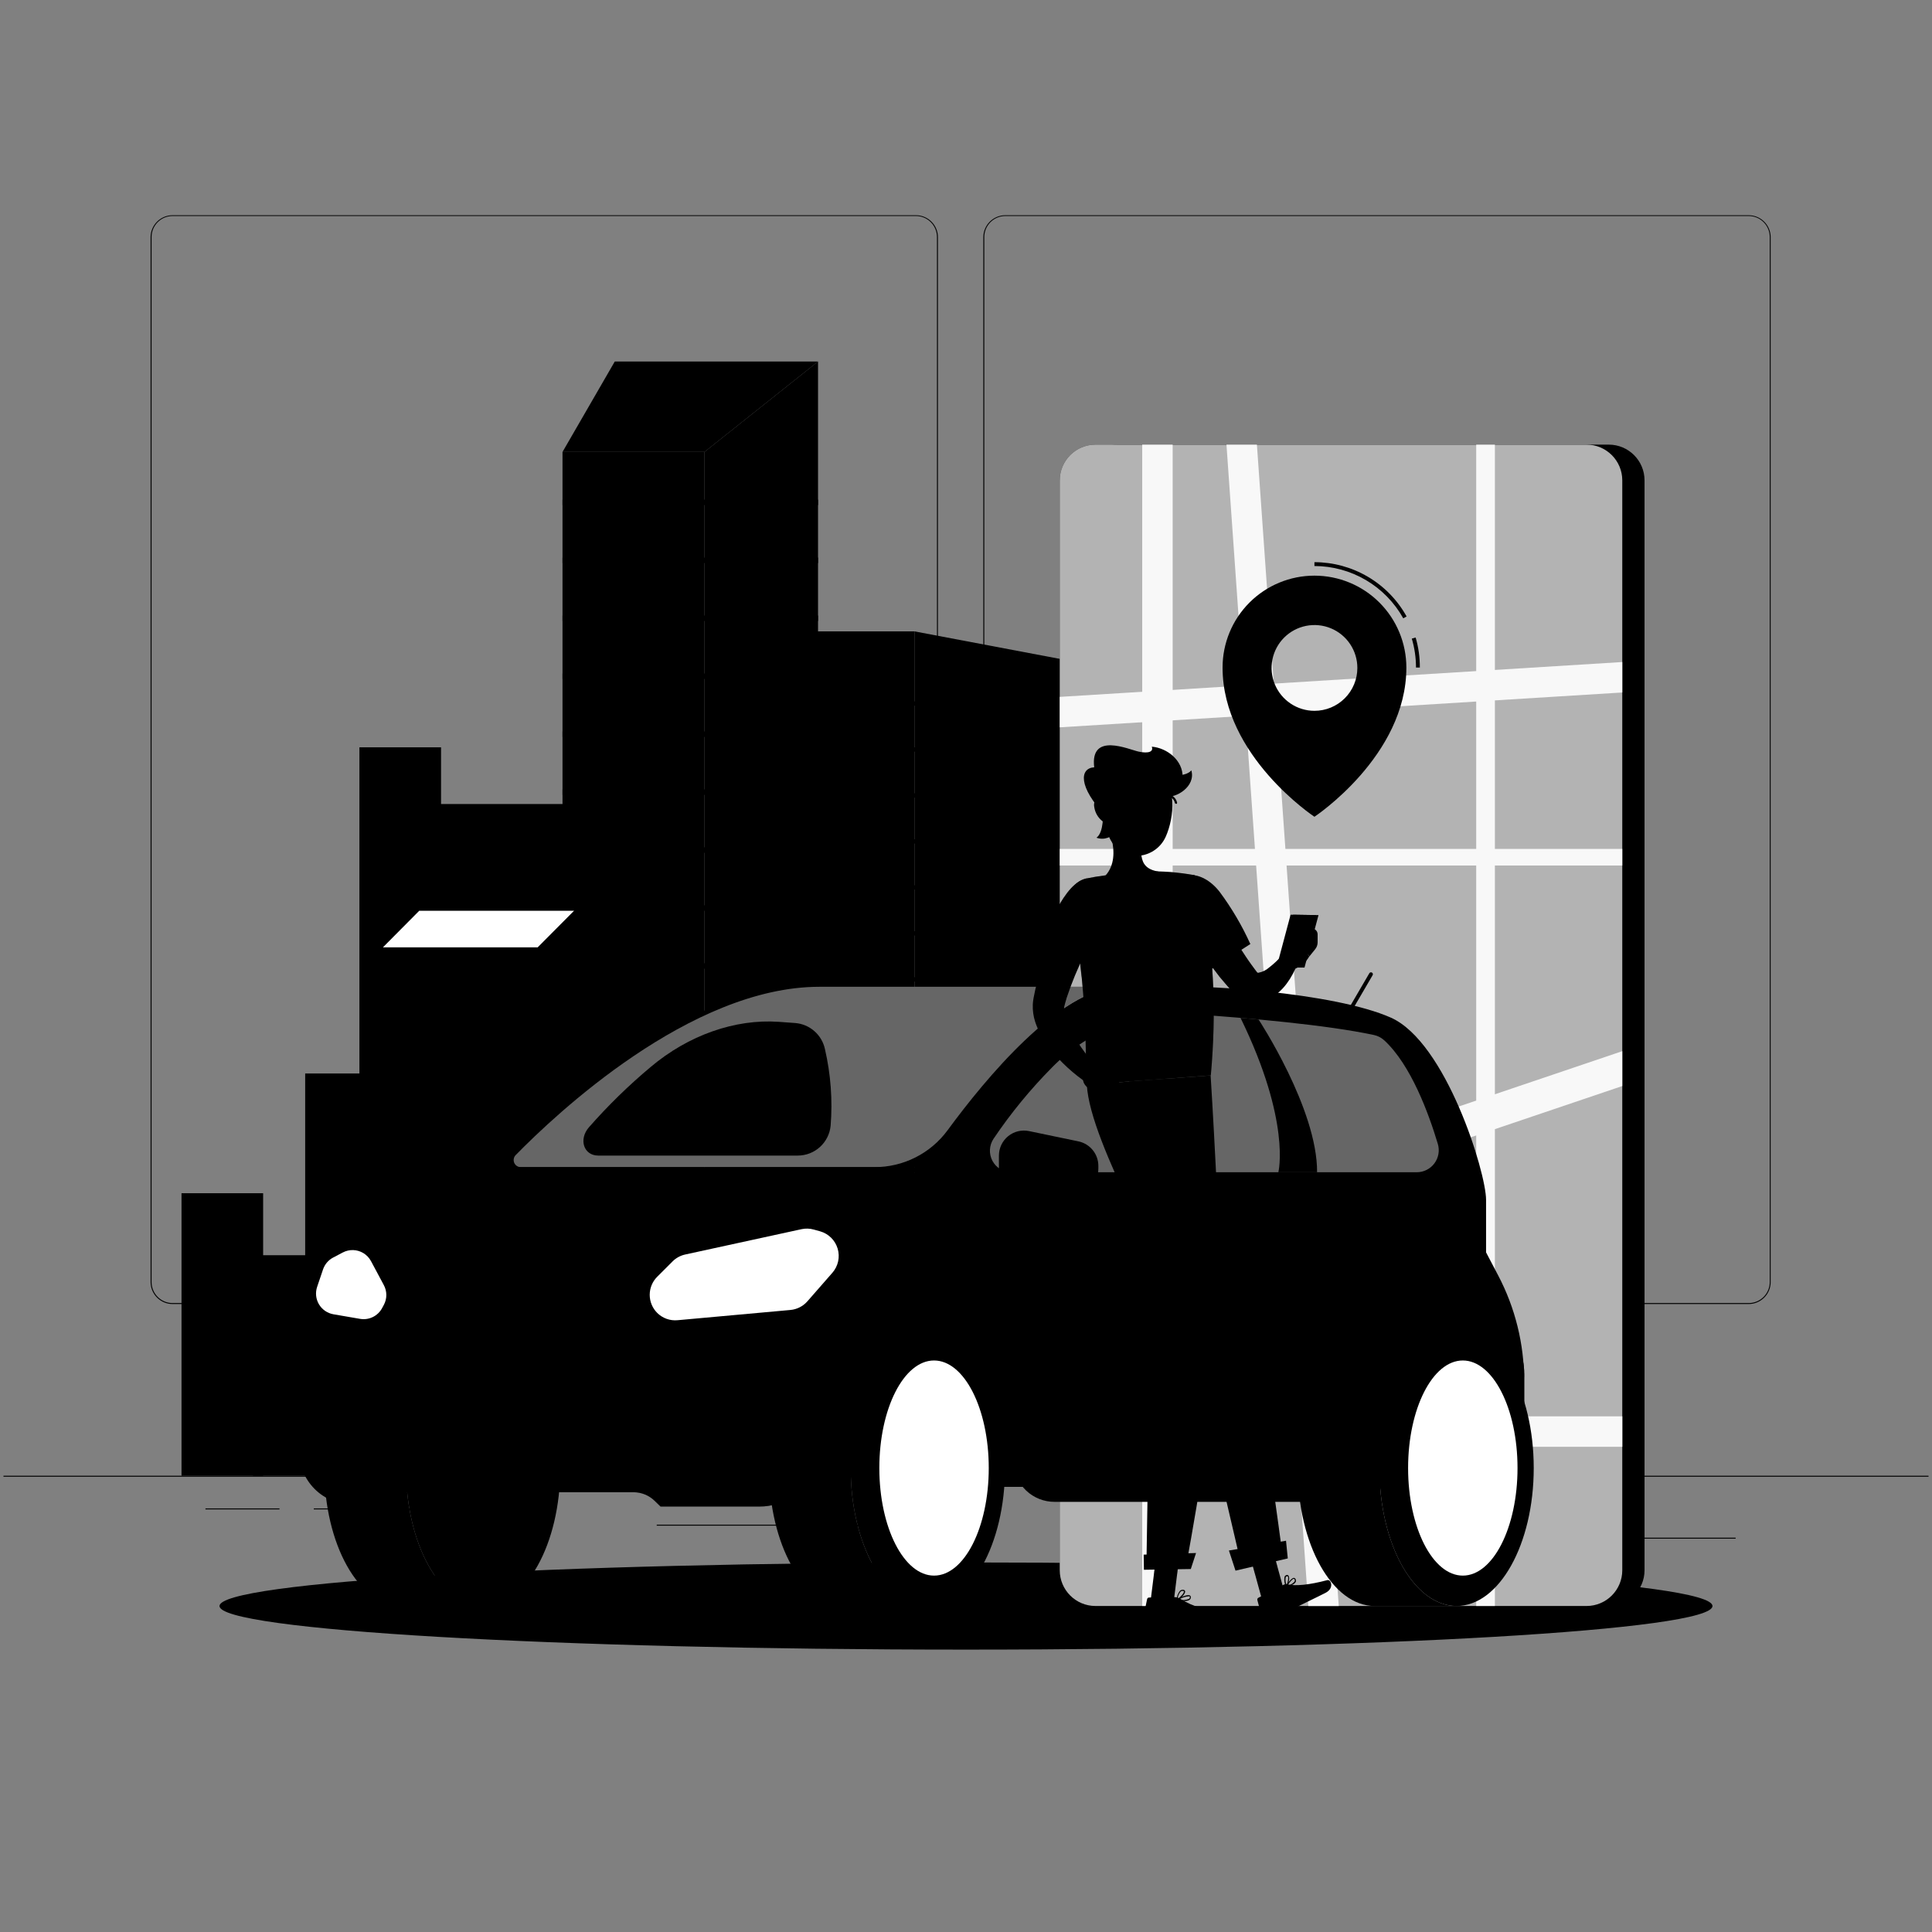 <svg width="277" height="277" viewBox="0 0 277 277" fill="none" xmlns="http://www.w3.org/2000/svg">
<rect x="0" y="0" width="277" height="277" fill="#808080" stroke="none"/>
<g clip-path="url(#clip0_667_2529)">
<path d="M276.5 211.584H0.5V211.722H276.5V211.584Z" fill="#EBEBEB" style="fill:#EBEBEB;fill:color(display-p3 0.922 0.922 0.922);fill-opacity:1;"/>
<path d="M131.324 186.965H24.738C23.903 186.964 23.103 186.631 22.513 186.04C21.923 185.449 21.592 184.649 21.592 183.814V33.984C21.599 33.154 21.934 32.36 22.523 31.775C23.112 31.19 23.908 30.861 24.738 30.86H131.324C132.16 30.86 132.962 31.192 133.553 31.783C134.144 32.374 134.476 33.176 134.476 34.012V183.814C134.476 184.649 134.144 185.451 133.553 186.042C132.962 186.633 132.16 186.965 131.324 186.965ZM24.738 30.97C23.94 30.972 23.175 31.29 22.611 31.855C22.047 32.42 21.73 33.186 21.73 33.984V183.814C21.73 184.612 22.047 185.378 22.611 185.943C23.175 186.508 23.94 186.826 24.738 186.827H131.324C132.123 186.826 132.889 186.508 133.453 185.943C134.018 185.378 134.336 184.612 134.338 183.814V33.984C134.336 33.185 134.018 32.419 133.453 31.855C132.889 31.29 132.123 30.972 131.324 30.97H24.738Z" fill="#EBEBEB" style="fill:#EBEBEB;fill:color(display-p3 0.922 0.922 0.922);fill-opacity:1;"/>
<path d="M250.727 186.965H144.136C143.3 186.964 142.499 186.631 141.909 186.041C141.318 185.45 140.985 184.649 140.984 183.814V33.984C140.993 33.154 141.328 32.36 141.918 31.775C142.508 31.19 143.305 30.861 144.136 30.86H250.727C251.556 30.863 252.351 31.192 252.939 31.777C253.527 32.362 253.861 33.155 253.868 33.984V183.814C253.868 184.648 253.537 185.448 252.949 186.038C252.36 186.629 251.561 186.963 250.727 186.965ZM144.136 30.97C143.337 30.972 142.571 31.29 142.006 31.855C141.441 32.419 141.123 33.185 141.122 33.984V183.814C141.123 184.612 141.441 185.378 142.006 185.943C142.571 186.508 143.337 186.826 144.136 186.827H250.727C251.526 186.826 252.292 186.508 252.857 185.943C253.421 185.378 253.739 184.612 253.741 183.814V33.984C253.739 33.185 253.421 32.419 252.857 31.855C252.292 31.29 251.526 30.972 250.727 30.97H144.136Z" fill="#EBEBEB" style="fill:#EBEBEB;fill:color(display-p3 0.922 0.922 0.922);fill-opacity:1;"/>
<path d="M248.845 220.466H234.493V220.604H248.845V220.466Z" fill="#EBEBEB" style="fill:#EBEBEB;fill:color(display-p3 0.922 0.922 0.922);fill-opacity:1;"/>
<path d="M197.028 221.968H172.172V222.106H197.028V221.968Z" fill="#EBEBEB" style="fill:#EBEBEB;fill:color(display-p3 0.922 0.922 0.922);fill-opacity:1;"/>
<path d="M233.941 215.344H200.385V215.482H233.941V215.344Z" fill="#EBEBEB" style="fill:#EBEBEB;fill:color(display-p3 0.922 0.922 0.922);fill-opacity:1;"/>
<path d="M40.073 216.271H29.458V216.409H40.073V216.271Z" fill="#EBEBEB" style="fill:#EBEBEB;fill:color(display-p3 0.922 0.922 0.922);fill-opacity:1;"/>
<path d="M75.511 216.271H44.991V216.409H75.511V216.271Z" fill="#EBEBEB" style="fill:#EBEBEB;fill:color(display-p3 0.922 0.922 0.922);fill-opacity:1;"/>
<path d="M135.265 218.601H94.158V218.739H135.265V218.601Z" fill="#EBEBEB" style="fill:#EBEBEB;fill:color(display-p3 0.922 0.922 0.922);fill-opacity:1;"/>
<path d="M37.727 171.079H26.024V211.585H37.727V171.079Z" fill="#FAFAFA" style="fill:#FAFAFA;fill:color(display-p3 0.979 0.979 0.979);fill-opacity:1;"/>
<path d="M47.972 179.966H36.27V211.585H47.972V179.966Z" fill="#FAFAFA" style="fill:#FAFAFA;fill:color(display-p3 0.979 0.979 0.979);fill-opacity:1;"/>
<path d="M55.457 153.912H43.755V211.585H55.457V153.912Z" fill="#FAFAFA" style="fill:#FAFAFA;fill:color(display-p3 0.979 0.979 0.979);fill-opacity:1;"/>
<path d="M63.235 107.146H51.532V211.585H63.235V107.146Z" fill="#FAFAFA" style="fill:#FAFAFA;fill:color(display-p3 0.979 0.979 0.979);fill-opacity:1;"/>
<path d="M92.182 115.277H60.778V211.585H92.182V115.277Z" fill="#FAFAFA" style="fill:#FAFAFA;fill:color(display-p3 0.979 0.979 0.979);fill-opacity:1;"/>
<path d="M214.279 211.584H227.648V183.863H214.279V211.584Z" fill="#FAFAFA" style="fill:#FAFAFA;fill:color(display-p3 0.979 0.979 0.979);fill-opacity:1;"/>
<path d="M202.565 211.584H215.935V189.946H202.565V211.584Z" fill="#FAFAFA" style="fill:#FAFAFA;fill:color(display-p3 0.979 0.979 0.979);fill-opacity:1;"/>
<path d="M194.02 211.584H207.39V172.111H194.02V211.584Z" fill="#FAFAFA" style="fill:#FAFAFA;fill:color(display-p3 0.979 0.979 0.979);fill-opacity:1;"/>
<path d="M185.133 211.584H198.502V140.106H185.133V211.584Z" fill="#FAFAFA" style="fill:#FAFAFA;fill:color(display-p3 0.979 0.979 0.979);fill-opacity:1;"/>
<path d="M192.32 124.264H151.29V211.585H192.32V124.264Z" fill="#F0F0F0" style="fill:#F0F0F0;fill:color(display-p3 0.941 0.941 0.941);fill-opacity:1;"/>
<path d="M188.412 127.923H186.458V138.549H188.412V127.923Z" fill="#F5F5F5" style="fill:#F5F5F5;fill:color(display-p3 0.961 0.961 0.961);fill-opacity:1;"/>
<path d="M188.412 144.544H186.458V155.17H188.412V144.544Z" fill="#F5F5F5" style="fill:#F5F5F5;fill:color(display-p3 0.961 0.961 0.961);fill-opacity:1;"/>
<path d="M188.412 161.16H186.458V171.786H188.412V161.16Z" fill="#F5F5F5" style="fill:#F5F5F5;fill:color(display-p3 0.961 0.961 0.961);fill-opacity:1;"/>
<path d="M188.412 177.774H186.458V188.4H188.412V177.774Z" fill="#F5F5F5" style="fill:#F5F5F5;fill:color(display-p3 0.961 0.961 0.961);fill-opacity:1;"/>
<path d="M188.412 194.396H186.458V205.022H188.412V194.396Z" fill="#F5F5F5" style="fill:#F5F5F5;fill:color(display-p3 0.961 0.961 0.961);fill-opacity:1;"/>
<path d="M181.49 127.923H179.536V138.549H181.49V127.923Z" fill="#F5F5F5" style="fill:#F5F5F5;fill:color(display-p3 0.961 0.961 0.961);fill-opacity:1;"/>
<path d="M181.49 144.544H179.536V155.17H181.49V144.544Z" fill="#F5F5F5" style="fill:#F5F5F5;fill:color(display-p3 0.961 0.961 0.961);fill-opacity:1;"/>
<path d="M181.49 161.16H179.536V171.786H181.49V161.16Z" fill="#F5F5F5" style="fill:#F5F5F5;fill:color(display-p3 0.961 0.961 0.961);fill-opacity:1;"/>
<path d="M181.49 177.774H179.536V188.4H181.49V177.774Z" fill="#F5F5F5" style="fill:#F5F5F5;fill:color(display-p3 0.961 0.961 0.961);fill-opacity:1;"/>
<path d="M181.49 194.396H179.536V205.022H181.49V194.396Z" fill="#F5F5F5" style="fill:#F5F5F5;fill:color(display-p3 0.961 0.961 0.961);fill-opacity:1;"/>
<path d="M174.568 127.923H172.614V138.549H174.568V127.923Z" fill="#F5F5F5" style="fill:#F5F5F5;fill:color(display-p3 0.961 0.961 0.961);fill-opacity:1;"/>
<path d="M174.568 144.544H172.614V155.17H174.568V144.544Z" fill="#F5F5F5" style="fill:#F5F5F5;fill:color(display-p3 0.961 0.961 0.961);fill-opacity:1;"/>
<path d="M174.568 161.16H172.614V171.786H174.568V161.16Z" fill="#F5F5F5" style="fill:#F5F5F5;fill:color(display-p3 0.961 0.961 0.961);fill-opacity:1;"/>
<path d="M174.568 177.774H172.614V188.4H174.568V177.774Z" fill="#F5F5F5" style="fill:#F5F5F5;fill:color(display-p3 0.961 0.961 0.961);fill-opacity:1;"/>
<path d="M174.568 194.396H172.614V205.022H174.568V194.396Z" fill="#F5F5F5" style="fill:#F5F5F5;fill:color(display-p3 0.961 0.961 0.961);fill-opacity:1;"/>
<path d="M167.645 127.923H165.691V138.549H167.645V127.923Z" fill="#F5F5F5" style="fill:#F5F5F5;fill:color(display-p3 0.961 0.961 0.961);fill-opacity:1;"/>
<path d="M167.645 144.544H165.691V155.17H167.645V144.544Z" fill="#F5F5F5" style="fill:#F5F5F5;fill:color(display-p3 0.961 0.961 0.961);fill-opacity:1;"/>
<path d="M167.645 161.16H165.691V171.786H167.645V161.16Z" fill="#F5F5F5" style="fill:#F5F5F5;fill:color(display-p3 0.961 0.961 0.961);fill-opacity:1;"/>
<path d="M167.645 177.774H165.691V188.4H167.645V177.774Z" fill="#F5F5F5" style="fill:#F5F5F5;fill:color(display-p3 0.961 0.961 0.961);fill-opacity:1;"/>
<path d="M167.645 194.396H165.691V205.022H167.645V194.396Z" fill="#F5F5F5" style="fill:#F5F5F5;fill:color(display-p3 0.961 0.961 0.961);fill-opacity:1;"/>
<path d="M160.718 127.923H158.764V138.549H160.718V127.923Z" fill="#F5F5F5" style="fill:#F5F5F5;fill:color(display-p3 0.961 0.961 0.961);fill-opacity:1;"/>
<path d="M160.718 144.544H158.764V155.17H160.718V144.544Z" fill="#F5F5F5" style="fill:#F5F5F5;fill:color(display-p3 0.961 0.961 0.961);fill-opacity:1;"/>
<path d="M160.718 161.16H158.764V171.786H160.718V161.16Z" fill="#F5F5F5" style="fill:#F5F5F5;fill:color(display-p3 0.961 0.961 0.961);fill-opacity:1;"/>
<path d="M160.718 177.774H158.764V188.4H160.718V177.774Z" fill="#F5F5F5" style="fill:#F5F5F5;fill:color(display-p3 0.961 0.961 0.961);fill-opacity:1;"/>
<path d="M160.718 194.396H158.764V205.022H160.718V194.396Z" fill="#F5F5F5" style="fill:#F5F5F5;fill:color(display-p3 0.961 0.961 0.961);fill-opacity:1;"/>
<path opacity="0.5" d="M151.29 124.264H159.741L163.417 211.585H151.29V124.264Z" fill="#E0E0E0" style="fill:#E0E0E0;fill:color(display-p3 0.878 0.878 0.878);fill-opacity:1;"/>
<path d="M131.12 90.525L155.452 95.129V211.585H131.12V90.525Z" fill="#F0F0F0" style="fill:#F0F0F0;fill:color(display-p3 0.941 0.941 0.941);fill-opacity:1;"/>
<path d="M131.12 90.525H111.651V211.585H131.12V90.525Z" fill="#E6E6E6" style="fill:#E6E6E6;fill:color(display-p3 0.902 0.902 0.902);fill-opacity:1;"/>
<path d="M111.651 101.179H155.452V100.561H111.651V101.179Z" fill="#E0E0E0" style="fill:#E0E0E0;fill:color(display-p3 0.878 0.878 0.878);fill-opacity:1;"/>
<path d="M111.651 107.77H155.452V107.152H111.651V107.77Z" fill="#E0E0E0" style="fill:#E0E0E0;fill:color(display-p3 0.878 0.878 0.878);fill-opacity:1;"/>
<path d="M111.651 114.361H155.452V113.743H111.651V114.361Z" fill="#E0E0E0" style="fill:#E0E0E0;fill:color(display-p3 0.878 0.878 0.878);fill-opacity:1;"/>
<path d="M111.651 120.946H155.452V120.328H111.651V120.946Z" fill="#E0E0E0" style="fill:#E0E0E0;fill:color(display-p3 0.878 0.878 0.878);fill-opacity:1;"/>
<path d="M111.651 127.542H155.452V126.924H111.651V127.542Z" fill="#E0E0E0" style="fill:#E0E0E0;fill:color(display-p3 0.878 0.878 0.878);fill-opacity:1;"/>
<path d="M111.651 134.133H155.452V133.515H111.651V134.133Z" fill="#E0E0E0" style="fill:#E0E0E0;fill:color(display-p3 0.878 0.878 0.878);fill-opacity:1;"/>
<path d="M111.651 140.725H155.452V140.106H111.651V140.725Z" fill="#E0E0E0" style="fill:#E0E0E0;fill:color(display-p3 0.878 0.878 0.878);fill-opacity:1;"/>
<path d="M111.651 147.315H155.452V146.697H111.651V147.315Z" fill="#E0E0E0" style="fill:#E0E0E0;fill:color(display-p3 0.878 0.878 0.878);fill-opacity:1;"/>
<path d="M111.651 153.912H155.452V153.293H111.651V153.912Z" fill="#E0E0E0" style="fill:#E0E0E0;fill:color(display-p3 0.878 0.878 0.878);fill-opacity:1;"/>
<path d="M111.651 160.502H155.452V159.884H111.651V160.502Z" fill="#E0E0E0" style="fill:#E0E0E0;fill:color(display-p3 0.878 0.878 0.878);fill-opacity:1;"/>
<path d="M111.651 167.093H155.452V166.475H111.651V167.093Z" fill="#E0E0E0" style="fill:#E0E0E0;fill:color(display-p3 0.878 0.878 0.878);fill-opacity:1;"/>
<path d="M111.651 173.679H155.452V173.06H111.651V173.679Z" fill="#E0E0E0" style="fill:#E0E0E0;fill:color(display-p3 0.878 0.878 0.878);fill-opacity:1;"/>
<path d="M111.651 180.275H155.452V179.657H111.651V180.275Z" fill="#E0E0E0" style="fill:#E0E0E0;fill:color(display-p3 0.878 0.878 0.878);fill-opacity:1;"/>
<path d="M111.651 186.866H155.452V186.248H111.651V186.866Z" fill="#E0E0E0" style="fill:#E0E0E0;fill:color(display-p3 0.878 0.878 0.878);fill-opacity:1;"/>
<path d="M111.651 193.457H155.452V192.839H111.651V193.457Z" fill="#E0E0E0" style="fill:#E0E0E0;fill:color(display-p3 0.878 0.878 0.878);fill-opacity:1;"/>
<path d="M111.651 200.048H155.452V199.43H111.651V200.048Z" fill="#E0E0E0" style="fill:#E0E0E0;fill:color(display-p3 0.878 0.878 0.878);fill-opacity:1;"/>
<path d="M111.651 206.644H155.452V206.026H111.651V206.644Z" fill="#E0E0E0" style="fill:#E0E0E0;fill:color(display-p3 0.878 0.878 0.878);fill-opacity:1;"/>
<path d="M101.003 64.797H80.65V211.585H101.003V64.797Z" fill="#F0F0F0" style="fill:#F0F0F0;fill:color(display-p3 0.941 0.941 0.941);fill-opacity:1;"/>
<path d="M101.003 64.797H80.65L88.141 51.836H117.287L101.003 64.797Z" fill="#FAFAFA" style="fill:#FAFAFA;fill:color(display-p3 0.979 0.979 0.979);fill-opacity:1;"/>
<path d="M101.002 64.797L117.286 51.836V211.585H101.002V64.797Z" fill="#EBEBEB" style="fill:#EBEBEB;fill:color(display-p3 0.922 0.922 0.922);fill-opacity:1;"/>
<path d="M117.287 71.636H80.65V72.42H117.287V71.636Z" fill="#E0E0E0" style="fill:#E0E0E0;fill:color(display-p3 0.878 0.878 0.878);fill-opacity:1;"/>
<path d="M117.287 79.944H80.65V80.728H117.287V79.944Z" fill="#E0E0E0" style="fill:#E0E0E0;fill:color(display-p3 0.878 0.878 0.878);fill-opacity:1;"/>
<path d="M117.287 88.251H80.65V89.035H117.287V88.251Z" fill="#E0E0E0" style="fill:#E0E0E0;fill:color(display-p3 0.878 0.878 0.878);fill-opacity:1;"/>
<path d="M117.287 96.564H80.65V97.348H117.287V96.564Z" fill="#E0E0E0" style="fill:#E0E0E0;fill:color(display-p3 0.878 0.878 0.878);fill-opacity:1;"/>
<path d="M117.287 104.872H80.65V105.656H117.287V104.872Z" fill="#E0E0E0" style="fill:#E0E0E0;fill:color(display-p3 0.878 0.878 0.878);fill-opacity:1;"/>
<path d="M117.287 113.18H80.65V113.964H117.287V113.18Z" fill="#E0E0E0" style="fill:#E0E0E0;fill:color(display-p3 0.878 0.878 0.878);fill-opacity:1;"/>
<path d="M117.287 121.487H80.65V122.271H117.287V121.487Z" fill="#E0E0E0" style="fill:#E0E0E0;fill:color(display-p3 0.878 0.878 0.878);fill-opacity:1;"/>
<path d="M117.287 129.795H80.65V130.579H117.287V129.795Z" fill="#E0E0E0" style="fill:#E0E0E0;fill:color(display-p3 0.878 0.878 0.878);fill-opacity:1;"/>
<path d="M117.287 138.103H80.65V138.886H117.287V138.103Z" fill="#E0E0E0" style="fill:#E0E0E0;fill:color(display-p3 0.878 0.878 0.878);fill-opacity:1;"/>
<path d="M117.287 146.416H80.65V147.199H117.287V146.416Z" fill="#E0E0E0" style="fill:#E0E0E0;fill:color(display-p3 0.878 0.878 0.878);fill-opacity:1;"/>
<path d="M117.287 154.723H80.65V155.507H117.287V154.723Z" fill="#E0E0E0" style="fill:#E0E0E0;fill:color(display-p3 0.878 0.878 0.878);fill-opacity:1;"/>
<path d="M117.287 163.031H80.65V163.815H117.287V163.031Z" fill="#E0E0E0" style="fill:#E0E0E0;fill:color(display-p3 0.878 0.878 0.878);fill-opacity:1;"/>
<path d="M117.287 171.338H80.65V172.122H117.287V171.338Z" fill="#E0E0E0" style="fill:#E0E0E0;fill:color(display-p3 0.878 0.878 0.878);fill-opacity:1;"/>
<path d="M117.287 179.646H80.65V180.43H117.287V179.646Z" fill="#E0E0E0" style="fill:#E0E0E0;fill:color(display-p3 0.878 0.878 0.878);fill-opacity:1;"/>
<path d="M117.287 187.954H80.65V188.737H117.287V187.954Z" fill="#E0E0E0" style="fill:#E0E0E0;fill:color(display-p3 0.878 0.878 0.878);fill-opacity:1;"/>
<path d="M117.287 196.267H80.65V197.05H117.287V196.267Z" fill="#E0E0E0" style="fill:#E0E0E0;fill:color(display-p3 0.878 0.878 0.878);fill-opacity:1;"/>
<path d="M117.287 204.574H80.65V205.358H117.287V204.574Z" fill="#E0E0E0" style="fill:#E0E0E0;fill:color(display-p3 0.878 0.878 0.878);fill-opacity:1;"/>
<path d="M77.117 135.828H54.899V211.585H77.117V135.828Z" fill="#F0F0F0" style="fill:#F0F0F0;fill:color(display-p3 0.941 0.941 0.941);fill-opacity:1;"/>
<path d="M62.837 139.742H59.272V151.902H62.837V139.742Z" fill="#E6E6E6" style="fill:#E6E6E6;fill:color(display-p3 0.902 0.902 0.902);fill-opacity:1;"/>
<path d="M71.586 139.742H68.02V151.902H71.586V139.742Z" fill="#E6E6E6" style="fill:#E6E6E6;fill:color(display-p3 0.902 0.902 0.902);fill-opacity:1;"/>
<path d="M62.837 155.49H59.272V167.651H62.837V155.49Z" fill="#E6E6E6" style="fill:#E6E6E6;fill:color(display-p3 0.902 0.902 0.902);fill-opacity:1;"/>
<path d="M71.586 155.49H68.02V167.651H71.586V155.49Z" fill="#E6E6E6" style="fill:#E6E6E6;fill:color(display-p3 0.902 0.902 0.902);fill-opacity:1;"/>
<path d="M62.837 171.233H59.272V183.394H62.837V171.233Z" fill="#E6E6E6" style="fill:#E6E6E6;fill:color(display-p3 0.902 0.902 0.902);fill-opacity:1;"/>
<path d="M71.586 171.233H68.02V183.394H71.586V171.233Z" fill="#E6E6E6" style="fill:#E6E6E6;fill:color(display-p3 0.902 0.902 0.902);fill-opacity:1;"/>
<path d="M62.837 186.982H59.272V199.142H62.837V186.982Z" fill="#E6E6E6" style="fill:#E6E6E6;fill:color(display-p3 0.902 0.902 0.902);fill-opacity:1;"/>
<path d="M71.586 186.982H68.02V199.142H71.586V186.982Z" fill="#E6E6E6" style="fill:#E6E6E6;fill:color(display-p3 0.902 0.902 0.902);fill-opacity:1;"/>
<path d="M77.112 135.828H54.899L60.11 130.579H82.328L77.112 135.828Z" fill="white" style="fill:white;fill-opacity:1;"/>
<path d="M77.112 135.828L82.329 130.579L87.54 135.828V211.585H77.112V135.828Z" fill="#E6E6E6" style="fill:#E6E6E6;fill:color(display-p3 0.902 0.902 0.902);fill-opacity:1;"/>
<path d="M138.5 236.513C197.609 236.513 245.527 233.715 245.527 230.264C245.527 226.813 197.609 224.016 138.5 224.016C79.39 224.016 31.473 226.813 31.473 230.264C31.473 233.715 79.39 236.513 138.5 236.513Z" fill="#F5F5F5" style="fill:#F5F5F5;fill:color(display-p3 0.961 0.961 0.961);fill-opacity:1;"/>
<path d="M230.656 63.748H160.26C157.428 63.748 155.132 66.044 155.132 68.876V225.131C155.132 227.963 157.428 230.259 160.26 230.259H230.656C233.489 230.259 235.785 227.963 235.785 225.131V68.876C235.785 66.044 233.489 63.748 230.656 63.748Z" fill="#A2384D" style="fill:#A2384D;fill:color(display-p3 0.635 0.22 0.302);fill-opacity:1;"/>
<path d="M227.466 63.748H157.069C154.237 63.748 151.941 66.044 151.941 68.876V225.131C151.941 227.963 154.237 230.259 157.069 230.259H227.466C230.298 230.259 232.594 227.963 232.594 225.131V68.876C232.594 66.044 230.298 63.748 227.466 63.748Z" fill="#A2384D" style="fill:#A2384D;fill:color(display-p3 0.635 0.22 0.302);fill-opacity:1;"/>
<path opacity="0.7" d="M227.466 63.748H157.069C154.237 63.748 151.941 66.044 151.941 68.876V225.131C151.941 227.963 154.237 230.259 157.069 230.259H227.466C230.298 230.259 232.594 227.963 232.594 225.131V68.876C232.594 66.044 230.298 63.748 227.466 63.748Z" fill="white" style="fill:white;fill-opacity:1;"/>
<g opacity="0.9">
<path d="M168.131 63.748H163.765V230.259H168.131V63.748Z" fill="white" style="fill:white;fill-opacity:1;"/>
<path d="M214.329 63.748H211.651V230.259H214.329V63.748Z" fill="white" style="fill:white;fill-opacity:1;"/>
<path d="M151.941 99.915V104.281L232.594 99.286V94.919L151.941 99.915Z" fill="white" style="fill:white;fill-opacity:1;"/>
<path d="M151.947 203.067V207.434H232.6V203.067H151.947Z" fill="white" style="fill:white;fill-opacity:1;"/>
<path d="M151.941 121.714V124.093H232.594V121.714H151.941Z" fill="white" style="fill:white;fill-opacity:1;"/>
<path d="M151.941 178.001V183.002L232.594 155.711V150.71L151.941 178.001Z" fill="white" style="fill:white;fill-opacity:1;"/>
<path d="M180.209 63.748H175.843L187.578 230.264H191.945L180.209 63.748Z" fill="white" style="fill:white;fill-opacity:1;"/>
</g>
<path d="M218.54 213.18H122.52V183.25H207.158L215.057 189.67C216.149 190.556 217.028 191.676 217.631 192.946C218.234 194.216 218.544 195.606 218.54 197.012V213.18Z" fill="#A2384D" style="fill:#A2384D;fill:color(display-p3 0.635 0.22 0.302);fill-opacity:1;"/>
<path opacity="0.5" d="M218.54 213.18H122.52V183.25H207.158L215.057 189.67C216.149 190.556 217.028 191.676 217.631 192.946C218.234 194.216 218.544 195.606 218.54 197.012V213.18Z" fill="black" style="fill:black;fill-opacity:1;"/>
<path d="M121.967 210.481C121.967 199.557 126.935 190.703 133.007 190.703H121.294C115.183 190.703 110.254 199.535 110.254 210.481C110.254 221.427 115.222 230.264 121.294 230.264H133.029C126.908 230.264 121.967 221.405 121.967 210.481Z" fill="#263238" style="fill:#263238;fill:color(display-p3 0.149 0.196 0.22);fill-opacity:1;"/>
<path d="M133.029 230.259C139.139 230.259 144.091 221.404 144.091 210.481C144.091 199.558 139.139 190.703 133.029 190.703C126.92 190.703 121.967 199.558 121.967 210.481C121.967 221.404 126.92 230.259 133.029 230.259Z" fill="#263238" style="fill:#263238;fill:color(display-p3 0.149 0.196 0.22);fill-opacity:1;"/>
<path d="M133.918 225.903C138.25 225.903 141.762 218.998 141.762 210.48C141.762 201.963 138.25 195.058 133.918 195.058C129.586 195.058 126.074 201.963 126.074 210.48C126.074 218.998 129.586 225.903 133.918 225.903Z" fill="white" style="fill:white;fill-opacity:1;"/>
<path d="M58.206 210.481C58.206 199.557 63.174 190.703 69.246 190.703H57.533C51.422 190.703 46.493 199.535 46.493 210.481C46.493 221.427 51.461 230.264 57.533 230.264H69.268C63.158 230.264 58.206 221.405 58.206 210.481Z" fill="#263238" style="fill:#263238;fill:color(display-p3 0.149 0.196 0.22);fill-opacity:1;"/>
<path d="M69.268 230.259C75.378 230.259 80.33 221.404 80.33 210.481C80.33 199.558 75.378 190.703 69.268 190.703C63.159 190.703 58.206 199.558 58.206 210.481C58.206 221.404 63.159 230.259 69.268 230.259Z" fill="#263238" style="fill:#263238;fill:color(display-p3 0.149 0.196 0.22);fill-opacity:1;"/>
<path d="M197.773 210.481C197.773 199.557 202.741 190.703 208.813 190.703H197.1C190.995 190.703 186.06 199.535 186.06 210.481C186.06 221.427 191.028 230.264 197.1 230.264H208.836C202.73 230.264 197.773 221.405 197.773 210.481Z" fill="#263238" style="fill:#263238;fill:color(display-p3 0.149 0.196 0.22);fill-opacity:1;"/>
<path d="M208.836 230.259C214.945 230.259 219.898 221.404 219.898 210.481C219.898 199.558 214.945 190.703 208.836 190.703C202.726 190.703 197.773 199.558 197.773 210.481C197.773 221.404 202.726 230.259 208.836 230.259Z" fill="#263238" style="fill:#263238;fill:color(display-p3 0.149 0.196 0.22);fill-opacity:1;"/>
<path d="M209.73 225.903C214.062 225.903 217.574 218.998 217.574 210.48C217.574 201.963 214.062 195.058 209.73 195.058C205.398 195.058 201.886 201.963 201.886 210.48C201.886 218.998 205.398 225.903 209.73 225.903Z" fill="white" style="fill:white;fill-opacity:1;"/>
<path d="M108.896 216.001H94.704L93.909 215.228C93.093 214.41 91.985 213.949 90.829 213.947H55.358C54.202 213.949 53.094 214.41 52.278 215.228L51.792 215.708H50.5C49.496 215.708 48.503 215.51 47.576 215.124C46.649 214.739 45.808 214.175 45.1 213.463C44.392 212.752 43.832 211.907 43.451 210.979C43.071 210.05 42.877 209.055 42.882 208.052V196.377H123.375L116.972 210.298C116.381 211.968 115.287 213.413 113.841 214.434C112.394 215.455 110.667 216.003 108.896 216.001Z" fill="#A2384D" style="fill:#A2384D;fill:color(display-p3 0.635 0.22 0.302);fill-opacity:1;"/>
<path opacity="0.2" d="M108.896 216.001H94.704L93.909 215.228C93.093 214.41 91.985 213.949 90.829 213.947H55.358C54.202 213.949 53.094 214.41 52.278 215.228L51.792 215.708H50.5C49.496 215.708 48.503 215.51 47.576 215.124C46.649 214.739 45.808 214.175 45.1 213.463C44.392 212.752 43.832 211.907 43.451 210.979C43.071 210.05 42.877 209.055 42.882 208.052V196.377H123.375L116.972 210.298C116.381 211.968 115.287 213.413 113.841 214.434C112.394 215.455 110.667 216.003 108.896 216.001Z" fill="black" style="fill:black;fill-opacity:1;"/>
<path d="M192.684 146.603C192.636 146.604 192.588 146.591 192.546 146.565C192.515 146.547 192.487 146.523 192.465 146.494C192.443 146.466 192.426 146.433 192.417 146.398C192.408 146.363 192.406 146.326 192.411 146.291C192.416 146.255 192.428 146.22 192.447 146.189L196.311 139.565C196.327 139.53 196.35 139.499 196.379 139.473C196.408 139.447 196.442 139.428 196.478 139.416C196.515 139.404 196.554 139.4 196.592 139.404C196.631 139.409 196.668 139.421 196.701 139.44C196.735 139.46 196.764 139.486 196.786 139.517C196.809 139.548 196.825 139.584 196.833 139.622C196.84 139.66 196.84 139.699 196.832 139.737C196.824 139.774 196.808 139.81 196.786 139.841L192.922 146.465C192.898 146.507 192.863 146.542 192.821 146.566C192.78 146.59 192.732 146.603 192.684 146.603Z" fill="#263238" style="fill:#263238;fill:color(display-p3 0.149 0.196 0.22);fill-opacity:1;"/>
<path d="M213.064 179.558V172.028C213.064 168.07 207.312 149.396 199.402 145.897C191.492 142.397 172.354 140.84 160.298 141.481C148.243 142.121 132.146 167.336 132.146 167.336L133.896 189.019C136.347 189.019 144.152 188.279 145.295 209.73C145.372 211.242 146.027 212.667 147.126 213.709C148.224 214.751 149.682 215.331 151.196 215.327H193.402C194.82 215.326 196.189 214.813 197.259 213.881C198.328 212.95 199.024 211.664 199.22 210.26C200.324 202.615 203.205 189.002 210.155 189.002C215.029 189.002 218.523 193.175 218.523 197.961C218.525 192.704 217.248 187.524 214.803 182.87L213.064 179.558Z" fill="#A2384D" style="fill:#A2384D;fill:color(display-p3 0.635 0.22 0.302);fill-opacity:1;"/>
<path d="M116.138 141.48C94.185 141.48 69.312 167.336 69.312 167.336H132.168C132.168 167.336 148.248 142.126 160.32 141.48H116.138Z" fill="#A2384D" style="fill:#A2384D;fill:color(display-p3 0.635 0.22 0.302);fill-opacity:1;"/>
<path opacity="0.4" d="M117.485 141.48C98.993 141.48 79.596 159.829 73.938 165.608C73.797 165.751 73.702 165.933 73.665 166.13C73.627 166.327 73.648 166.53 73.726 166.715C73.804 166.9 73.935 167.057 74.102 167.168C74.27 167.279 74.466 167.337 74.667 167.336H125.373C127.414 167.342 129.428 166.866 131.25 165.947C133.072 165.028 134.652 163.692 135.861 162.048C141.315 154.618 151.82 141.939 160.32 141.48H117.485Z" fill="white" style="fill:white;fill-opacity:1;"/>
<path d="M132.168 167.336L108.951 185.657L46.47 185.459C46.47 185.459 42.882 190.675 42.882 196.377H123.375C124.694 192.883 129.32 189.019 133.918 189.019C133.918 182.516 132.168 167.336 132.168 167.336Z" fill="#A2384D" style="fill:#A2384D;fill:color(display-p3 0.635 0.22 0.302);fill-opacity:1;"/>
<path opacity="0.2" d="M116.972 180.259C116.906 180.258 116.842 180.234 116.793 180.19C116.743 180.146 116.711 180.087 116.702 180.021C116.692 179.95 116.711 179.877 116.754 179.819C116.798 179.762 116.862 179.723 116.933 179.712C122.507 178.809 127.722 176.382 132.003 172.702C132.849 171.99 133.4 170.988 133.548 169.892C133.696 168.796 133.431 167.684 132.803 166.773C132.781 166.744 132.764 166.71 132.754 166.673C132.745 166.637 132.743 166.599 132.749 166.562C132.754 166.525 132.768 166.49 132.787 166.458C132.807 166.426 132.833 166.399 132.864 166.377C132.895 166.356 132.93 166.341 132.966 166.334C133.003 166.326 133.041 166.326 133.077 166.334C133.114 166.341 133.149 166.356 133.18 166.378C133.21 166.399 133.236 166.427 133.256 166.459C133.96 167.483 134.257 168.732 134.091 169.963C133.925 171.195 133.306 172.32 132.356 173.121C128 176.87 122.69 179.339 117.016 180.253L116.972 180.259Z" fill="black" style="fill:black;fill-opacity:1;"/>
<path d="M46.47 185.459C46.47 185.459 57.444 172.669 69.312 167.336H132.168L108.951 185.657L46.47 185.459Z" fill="#A2384D" style="fill:#A2384D;fill:color(display-p3 0.635 0.22 0.302);fill-opacity:1;"/>
<path d="M95.074 185.458H53.856V186.656H95.074V185.458Z" fill="#263238" style="fill:#263238;fill:color(display-p3 0.149 0.196 0.22);fill-opacity:1;"/>
<path d="M94.219 183.063L96.427 180.855C96.923 180.359 97.551 180.016 98.237 179.866L114.913 176.234C115.499 176.106 116.108 176.125 116.685 176.29L117.579 176.538C118.174 176.706 118.718 177.021 119.158 177.455C119.599 177.89 119.922 178.428 120.099 179.021C120.275 179.614 120.298 180.242 120.167 180.846C120.035 181.45 119.752 182.012 119.346 182.477L115.758 186.579C115.139 187.284 114.274 187.727 113.34 187.815L97.15 189.284C96.615 189.335 96.075 189.267 95.57 189.086C95.064 188.904 94.605 188.614 94.224 188.235C93.539 187.549 93.154 186.619 93.153 185.65C93.152 184.68 93.535 183.75 94.219 183.063Z" fill="white" style="fill:white;fill-opacity:1;"/>
<path d="M55.021 184.233L53.194 180.816C52.936 180.337 52.555 179.937 52.09 179.657C51.648 179.392 51.145 179.245 50.629 179.23C50.114 179.216 49.604 179.334 49.148 179.574L47.762 180.303C47.081 180.663 46.564 181.269 46.316 181.997L45.471 184.498C45.331 184.91 45.281 185.347 45.326 185.779C45.371 186.212 45.509 186.63 45.731 187.004C45.953 187.378 46.254 187.7 46.612 187.947C46.97 188.193 47.377 188.359 47.806 188.434L51.62 189.09C52.243 189.198 52.883 189.107 53.45 188.831C54.018 188.555 54.484 188.107 54.783 187.55L55.037 187.081C55.271 186.642 55.392 186.152 55.389 185.655C55.386 185.158 55.26 184.669 55.021 184.233Z" fill="white" style="fill:white;fill-opacity:1;"/>
<path opacity="0.4" d="M145.008 168.07H203.123C203.615 168.071 204.101 167.956 204.541 167.734C204.982 167.513 205.364 167.192 205.658 166.797C205.952 166.401 206.149 165.943 206.234 165.458C206.319 164.972 206.29 164.474 206.147 164.002C204.823 159.586 202.283 152.681 198.469 149.159C198.045 148.771 197.525 148.504 196.962 148.386C190.112 146.934 179.099 145.968 170.93 145.405C167.227 145.152 163.513 145.703 160.043 147.022C156.574 148.341 153.431 150.396 150.832 153.045C147.723 156.185 144.916 159.609 142.447 163.273C142.137 163.738 141.96 164.277 141.932 164.834C141.905 165.392 142.03 165.946 142.292 166.438C142.555 166.93 142.947 167.342 143.425 167.629C143.903 167.917 144.45 168.069 145.008 168.07Z" fill="white" style="fill:white;fill-opacity:1;"/>
<path d="M107.433 202.846C107.433 204.657 105.579 206.131 103.293 206.131C101.008 206.131 99.153 204.657 99.153 202.846C99.153 201.036 101.003 199.567 103.293 199.567C105.584 199.567 107.433 201.036 107.433 202.846Z" fill="#263238" style="fill:#263238;fill:color(display-p3 0.149 0.196 0.22);fill-opacity:1;"/>
<path d="M74.076 182.952C75.434 182.952 76.096 184.343 75.555 186.054C75.014 187.766 73.48 189.162 72.116 189.162C70.753 189.162 70.096 187.771 70.637 186.054C71.178 184.338 72.718 182.952 74.076 182.952Z" fill="#263238" style="fill:#263238;fill:color(display-p3 0.149 0.196 0.22);fill-opacity:1;"/>
<path d="M46.222 202.846C46.222 204.657 45.67 206.131 45.057 206.131C44.445 206.131 43.887 204.657 43.887 202.846C43.887 201.036 44.439 199.567 45.057 199.567C45.676 199.567 46.222 201.036 46.222 202.846Z" fill="#263238" style="fill:#263238;fill:color(display-p3 0.149 0.196 0.22);fill-opacity:1;"/>
<path d="M143.219 167.546V165.686C143.219 165.152 143.337 164.625 143.566 164.143C143.795 163.66 144.129 163.235 144.543 162.898C144.957 162.562 145.441 162.321 145.96 162.195C146.479 162.069 147.019 162.06 147.541 162.17L154.618 163.643C155.426 163.812 156.151 164.254 156.672 164.894C157.193 165.534 157.477 166.334 157.477 167.16V167.546C157.477 168.498 157.1 169.411 156.427 170.085C155.754 170.759 154.842 171.138 153.889 171.14H146.813C145.86 171.14 144.946 170.761 144.272 170.087C143.598 169.413 143.219 168.499 143.219 167.546Z" fill="#263238" style="fill:#263238;fill:color(display-p3 0.149 0.196 0.22);fill-opacity:1;"/>
<path d="M180.452 146.178C180.452 146.178 179.508 146.084 177.863 145.941C185.138 160.845 183.283 168.071 183.283 168.071H188.837C188.892 158.996 180.452 146.178 180.452 146.178Z" fill="#263238" style="fill:#263238;fill:color(display-p3 0.149 0.196 0.22);fill-opacity:1;"/>
<path opacity="0.2" d="M119.092 161.397C118.979 162.568 118.435 163.656 117.564 164.448C116.694 165.24 115.56 165.679 114.383 165.68H85.773C83.686 165.68 82.93 163.351 84.443 161.618C87.172 158.51 90.135 155.616 93.308 152.962C98.695 148.425 105.386 146.068 111.64 146.504L114.002 146.675C115.022 146.755 115.989 147.161 116.759 147.835C117.528 148.508 118.06 149.412 118.275 150.412C119.11 154.01 119.385 157.715 119.092 161.397Z" fill="#A2384D" style="fill:#A2384D;fill:color(display-p3 0.635 0.22 0.302);fill-opacity:1;"/>
<path opacity="0.2" d="M183.946 211.403C183.873 211.403 183.803 211.373 183.751 211.322C183.699 211.27 183.67 211.2 183.67 211.127C183.67 205.54 186.518 182.505 187.263 179.055C187.987 175.705 187.987 171.962 187.263 169.528C187.243 169.458 187.251 169.382 187.286 169.318C187.322 169.254 187.381 169.206 187.451 169.186C187.521 169.167 187.596 169.175 187.66 169.21C187.724 169.245 187.772 169.304 187.793 169.373C188.539 171.89 188.539 175.738 187.793 179.171C187.048 182.605 184.211 205.562 184.211 211.127C184.211 211.198 184.183 211.266 184.134 211.318C184.085 211.369 184.017 211.4 183.946 211.403Z" fill="black" style="fill:black;fill-opacity:1;"/>
<path opacity="0.2" d="M183.212 179.348H176.483C176.355 179.352 176.229 179.327 176.112 179.274C175.996 179.221 175.893 179.143 175.812 179.044C175.731 178.945 175.674 178.829 175.645 178.705C175.615 178.581 175.615 178.451 175.644 178.327L175.782 177.548C175.838 177.268 175.986 177.015 176.204 176.83C176.421 176.645 176.694 176.538 176.98 176.527H183.709C183.836 176.523 183.963 176.548 184.08 176.601C184.196 176.654 184.299 176.733 184.38 176.831C184.461 176.93 184.518 177.046 184.547 177.17C184.576 177.295 184.577 177.424 184.548 177.548L184.41 178.327C184.354 178.607 184.206 178.86 183.988 179.045C183.771 179.231 183.497 179.337 183.212 179.348Z" fill="black" style="fill:black;fill-opacity:1;"/>
<path d="M203.57 95.709H203.018C203.018 94.303 202.815 92.905 202.416 91.558L202.968 91.403C203.375 92.802 203.578 94.252 203.57 95.709ZM201.191 88.649C199.926 86.38 198.08 84.489 195.841 83.171C193.603 81.854 191.054 81.157 188.456 81.153V80.601C191.152 80.603 193.799 81.326 196.122 82.695C198.446 84.063 200.361 86.027 201.671 88.384L201.191 88.649Z" fill="#A2384D" style="fill:#A2384D;fill:color(display-p3 0.635 0.22 0.302);fill-opacity:1;"/>
<path d="M188.456 82.533C184.962 82.534 181.612 83.923 179.142 86.394C176.673 88.865 175.285 92.215 175.285 95.709C175.285 108.405 188.456 117.104 188.456 117.104C188.456 117.104 201.638 108.399 201.638 95.709C201.636 92.214 200.247 88.862 197.775 86.392C195.303 83.921 191.951 82.533 188.456 82.533ZM188.456 101.913C187.24 101.912 186.052 101.551 185.041 100.874C184.03 100.198 183.243 99.237 182.779 98.114C182.314 96.99 182.193 95.754 182.431 94.561C182.669 93.369 183.255 92.273 184.115 91.414C184.975 90.555 186.071 89.969 187.264 89.733C188.456 89.496 189.693 89.618 190.816 90.084C191.939 90.549 192.899 91.337 193.575 92.348C194.25 93.359 194.611 94.548 194.611 95.764C194.611 96.572 194.451 97.372 194.142 98.119C193.833 98.865 193.379 99.543 192.808 100.114C192.236 100.685 191.557 101.138 190.811 101.447C190.064 101.756 189.264 101.914 188.456 101.913Z" fill="#A2384D" style="fill:#A2384D;fill:color(display-p3 0.635 0.22 0.302);fill-opacity:1;"/>
<path d="M164.979 229.426L168.314 229.371L169.274 221.643L165.945 221.698L164.979 229.426Z" fill="#B55B52" style="fill:#B55B52;fill:color(display-p3 0.71 0.357 0.322);fill-opacity:1;"/>
<path d="M180.894 229.177L184.128 228.189L182.119 220.864L178.884 221.858L180.894 229.177Z" fill="#B55B52" style="fill:#B55B52;fill:color(display-p3 0.71 0.357 0.322);fill-opacity:1;"/>
<path d="M184.029 227.217L180.419 229.078C180.36 229.109 180.314 229.16 180.288 229.221C180.262 229.282 180.258 229.35 180.275 229.414L181.048 232.346C181.067 232.417 181.102 232.483 181.15 232.538C181.198 232.594 181.258 232.638 181.325 232.668C181.393 232.697 181.466 232.71 181.539 232.707C181.613 232.704 181.685 232.684 181.749 232.649C182.903 232.031 183.714 231.545 185.177 230.767C186.077 230.303 188.837 229 190.079 228.355C191.321 227.709 190.852 226.401 190.289 226.555C187.75 227.234 185.674 227.433 184.603 227.151C184.41 227.101 184.205 227.124 184.029 227.217Z" fill="#263238" style="fill:#263238;fill:color(display-p3 0.149 0.196 0.22);fill-opacity:1;"/>
<path d="M168.38 228.984L164.742 229.045C164.677 229.046 164.613 229.07 164.563 229.112C164.513 229.154 164.479 229.212 164.466 229.276L163.853 232.246C163.837 232.318 163.838 232.392 163.855 232.464C163.872 232.535 163.906 232.602 163.953 232.658C163.999 232.715 164.059 232.76 164.126 232.79C164.193 232.82 164.266 232.834 164.339 232.831C165.653 232.787 167.546 232.682 169.197 232.655C171.123 232.627 171.686 232.704 173.95 232.655C175.313 232.655 175.672 231.242 175.098 231.126C172.481 230.574 171.46 230.574 169.191 229.216C168.945 229.07 168.666 228.99 168.38 228.984Z" fill="#263238" style="fill:#263238;fill:color(display-p3 0.149 0.196 0.22);fill-opacity:1;"/>
<path d="M173.442 128.04C174.198 129.558 175.054 131.164 175.909 132.693C176.765 134.222 177.67 135.745 178.636 137.175C178.884 137.528 179.116 137.898 179.37 138.235L179.994 139.085C180.121 139.251 180.193 139.328 180.215 139.367C180.237 139.405 180.248 139.46 180.408 139.471C180.994 139.366 181.539 139.098 181.981 138.699C182.285 138.467 182.594 138.202 182.897 137.92C183.201 137.639 183.505 137.313 183.77 137.054L185.972 138.279C185.788 138.767 185.571 139.241 185.321 139.698C185.074 140.166 184.79 140.612 184.471 141.034C184.131 141.494 183.742 141.916 183.311 142.292C182.8 142.748 182.206 143.102 181.562 143.335C180.755 143.63 179.879 143.678 179.045 143.473C178.263 143.282 177.539 142.903 176.936 142.369C176.802 142.257 176.675 142.137 176.555 142.011L176.378 141.829L176.251 141.685L175.766 141.133C175.44 140.763 175.142 140.382 174.833 140.029C173.654 138.513 172.566 136.928 171.576 135.282C171.09 134.465 170.61 133.626 170.168 132.803C169.727 131.981 169.296 131.147 168.888 130.214L173.442 128.04Z" fill="#B55B52" style="fill:#B55B52;fill:color(display-p3 0.71 0.357 0.322);fill-opacity:1;"/>
<path d="M167.469 128.062C166.569 131.12 172.89 139.449 172.89 139.449L179.265 135.348C178.066 132.699 176.585 130.185 174.849 127.852C172.238 124.523 168.452 124.7 167.469 128.062Z" fill="#A2384D" style="fill:#A2384D;fill:color(display-p3 0.635 0.22 0.302);fill-opacity:1;"/>
<g opacity="0.2">
<path d="M167.469 128.062C166.569 131.12 172.89 139.449 172.89 139.449L179.265 135.348C178.066 132.699 176.585 130.185 174.849 127.852C172.238 124.523 168.452 124.7 167.469 128.062Z" fill="black" style="fill:black;fill-opacity:1;"/>
</g>
<path opacity="0.2" d="M171.355 131.65C172.663 132.202 174.595 135.37 175.6 137.722L172.895 139.461C171.381 137.44 170.021 135.309 168.827 133.085C169.682 132.136 170.659 131.357 171.355 131.65Z" fill="black" style="fill:black;fill-opacity:1;"/>
<path d="M183.389 137.65L185.696 133.918L187.711 137.137C187.226 137.995 186.439 138.643 185.503 138.953L183.389 137.65Z" fill="#B55B52" style="fill:#B55B52;fill:color(display-p3 0.71 0.357 0.322);fill-opacity:1;"/>
<path d="M188.914 133.957V135.111C188.914 135.471 188.789 135.821 188.561 136.099L187.722 137.137L185.707 133.919L187.788 133.163C187.915 133.118 188.052 133.104 188.185 133.122C188.319 133.141 188.446 133.191 188.557 133.269C188.667 133.347 188.757 133.45 188.819 133.57C188.881 133.689 188.914 133.822 188.914 133.957Z" fill="#B55B52" style="fill:#B55B52;fill:color(display-p3 0.71 0.357 0.322);fill-opacity:1;"/>
<path d="M186.662 138.726L183.03 138.671L185.039 131.147L188.671 131.203L186.662 138.726Z" fill="#A2384D" style="fill:#A2384D;fill:color(display-p3 0.635 0.22 0.302);fill-opacity:1;"/>
<path d="M187.032 138.726L183.399 138.671L185.409 131.147L189.041 131.203L187.032 138.726Z" fill="#263238" style="fill:#263238;fill:color(display-p3 0.149 0.196 0.22);fill-opacity:1;"/>
<path opacity="0.2" d="M169.274 221.648L168.777 225.628L165.443 225.683L165.94 221.698L169.274 221.648Z" fill="black" style="fill:black;fill-opacity:1;"/>
<path opacity="0.2" d="M178.884 221.858L182.125 220.864L183.157 224.64L179.917 225.634L178.884 221.858Z" fill="black" style="fill:black;fill-opacity:1;"/>
<path d="M153.404 129.668C156.125 141.381 155.534 153.001 155.833 155.507L173.601 154.182C175.307 135.144 171.266 125.478 171.266 125.478C171.266 125.478 170.124 125.258 168.573 125.097C168.087 125.048 167.557 125.004 167.011 124.976C166.707 124.976 166.403 124.948 166.089 124.943C163.563 124.982 161.042 125.166 158.537 125.495C158.063 125.556 157.582 125.622 157.113 125.699L155.855 125.931H155.805C155.398 126.012 155.012 126.174 154.669 126.407C154.327 126.641 154.035 126.941 153.811 127.289C153.586 127.638 153.435 128.029 153.365 128.437C153.295 128.846 153.308 129.265 153.404 129.668Z" fill="#A2384D" style="fill:#A2384D;fill:color(display-p3 0.635 0.22 0.302);fill-opacity:1;"/>
<g opacity="0.2">
<path d="M153.404 129.668C156.125 141.381 155.534 153.001 155.833 155.507L173.601 154.182C175.307 135.144 171.266 125.478 171.266 125.478C171.266 125.478 170.124 125.258 168.573 125.097C168.087 125.048 167.557 125.004 167.011 124.976C166.707 124.976 166.403 124.948 166.089 124.943C163.563 124.982 161.042 125.166 158.537 125.495C158.063 125.556 157.582 125.622 157.113 125.699L155.855 125.931H155.805C155.398 126.012 155.012 126.174 154.669 126.407C154.327 126.641 154.035 126.941 153.811 127.289C153.586 127.638 153.435 128.029 153.365 128.437C153.295 128.846 153.308 129.265 153.404 129.668Z" fill="black" style="fill:black;fill-opacity:1;"/>
</g>
<path opacity="0.2" d="M156.413 132.141L154.37 134.763C154.373 134.796 154.373 134.829 154.37 134.862C154.657 136.64 154.878 138.379 155.044 140.057C157.003 137.645 156.716 133.289 156.413 132.141Z" fill="black" style="fill:black;fill-opacity:1;"/>
<path d="M159.393 120.317C159.818 122.106 159.79 124.093 158.51 125.517C159.928 126.731 161.767 128.117 164.659 128.006C167.552 127.896 166.906 125.942 166.061 124.954C163.594 124.556 163.588 122.95 163.566 121.184C163.565 121.005 163.507 120.831 163.401 120.687C163.295 120.544 163.146 120.437 162.975 120.383L160.26 119.511C160.145 119.475 160.022 119.469 159.905 119.495C159.787 119.522 159.679 119.579 159.591 119.661C159.502 119.743 159.438 119.847 159.403 119.962C159.368 120.078 159.365 120.2 159.393 120.317Z" fill="#B55B52" style="fill:#B55B52;fill:color(display-p3 0.71 0.357 0.322);fill-opacity:1;"/>
<path d="M167.204 139.422C165.714 139.422 164.339 137.634 164.069 135.348C163.963 134.743 163.981 134.123 164.123 133.525C164.264 132.927 164.525 132.364 164.891 131.871C165.064 131.663 165.279 131.494 165.523 131.378C165.767 131.262 166.034 131.2 166.304 131.197C167.789 131.197 169.169 132.986 169.434 135.271C169.54 135.876 169.523 136.496 169.382 137.094C169.242 137.691 168.982 138.254 168.617 138.749C168.443 138.955 168.227 139.123 167.984 139.239C167.74 139.355 167.474 139.417 167.204 139.422ZM166.31 131.749C166.117 131.753 165.928 131.798 165.755 131.883C165.583 131.968 165.431 132.09 165.311 132.241C165 132.676 164.779 133.17 164.661 133.692C164.544 134.215 164.532 134.755 164.626 135.282C164.852 137.231 166.034 138.87 167.21 138.87C167.403 138.868 167.593 138.822 167.767 138.737C167.941 138.652 168.093 138.53 168.214 138.379C168.524 137.942 168.744 137.449 168.862 136.927C168.979 136.405 168.992 135.864 168.899 135.337C168.683 133.389 167.502 131.749 166.332 131.749H166.31Z" fill="#A2384D" style="fill:#A2384D;fill:color(display-p3 0.635 0.22 0.302);fill-opacity:1;"/>
<path opacity="0.2" d="M163.572 121.283L160.839 121.636C160.9 121.758 160.977 121.874 161.049 121.99C161.568 122.818 162.705 123.364 163.886 123.563C163.631 122.832 163.524 122.056 163.572 121.283Z" fill="black" style="fill:black;fill-opacity:1;"/>
<path d="M167.116 114.212C168.634 114.466 171.471 112.744 170.809 110.448C169.959 111.513 167.116 111.154 167.116 111.154V114.212Z" fill="#263238" style="fill:#263238;fill:color(display-p3 0.149 0.196 0.22);fill-opacity:1;"/>
<path d="M161.187 116.641C161.353 118.176 159.459 120.908 157.207 120.108C158.311 119.324 158.134 116.459 158.134 116.459L161.187 116.641Z" fill="#263238" style="fill:#263238;fill:color(display-p3 0.149 0.196 0.22);fill-opacity:1;"/>
<path d="M158.962 113.66C158.554 116.939 158.145 118.844 159.476 120.836C161.468 123.801 165.752 123.044 167.132 119.97C168.374 117.21 168.832 112.291 165.895 110.403C165.252 109.986 164.513 109.74 163.748 109.688C162.983 109.636 162.218 109.779 161.524 110.105C160.83 110.431 160.231 110.929 159.782 111.551C159.334 112.173 159.052 112.899 158.962 113.66Z" fill="#B55B52" style="fill:#B55B52;fill:color(display-p3 0.71 0.357 0.322);fill-opacity:1;"/>
<path d="M158.51 116.972C159.31 117.817 161.513 114.367 161.11 113.108C161.938 113.472 163.528 112.777 163.428 111.408C165.907 112.733 169.5 113.782 169.555 111.408C169.611 109.034 167.347 107.24 165.139 107.053C165.404 107.765 164.703 108.068 163.263 107.765C161.822 107.461 156.269 104.905 156.881 110.011C154.806 110.133 154.535 112.76 158.51 116.972Z" fill="#263238" style="fill:#263238;fill:color(display-p3 0.149 0.196 0.22);fill-opacity:1;"/>
<path d="M156.887 115.697C157.002 116.521 157.438 117.265 158.101 117.767C158.984 118.424 159.536 117.729 159.619 116.691C159.697 115.752 159.619 114.284 158.565 114.036C158.336 113.986 158.097 113.994 157.872 114.059C157.647 114.125 157.441 114.246 157.275 114.411C157.108 114.576 156.985 114.78 156.917 115.005C156.85 115.229 156.839 115.467 156.887 115.697Z" fill="#B55B52" style="fill:#B55B52;fill:color(display-p3 0.71 0.357 0.322);fill-opacity:1;"/>
<path d="M161.894 155.06L173.574 154.193C173.574 154.193 175.086 178.167 174.97 188.329C174.854 198.905 170.002 224.833 170.002 224.833L164.361 224.921C164.361 224.921 164.808 199.772 164.808 189.389C164.808 175.407 161.877 155.06 161.877 155.06" fill="#263238" style="fill:#263238;fill:color(display-p3 0.149 0.196 0.22);fill-opacity:1;"/>
<path opacity="0.2" d="M166.409 179.983C166.564 180.673 170.908 200.109 172.31 211.447C173.055 206.733 173.823 201.439 174.341 196.764L166.409 179.983Z" fill="black" style="fill:black;fill-opacity:1;"/>
<path d="M167.27 154.668C167.27 154.668 176.163 176.45 178.167 186.005C180.375 196.466 183.88 222.923 183.88 222.923L177.847 223.862C177.847 223.862 173.282 204.083 170.726 193.982C167.822 182.467 156.308 164.235 155.822 155.519L167.27 154.668Z" fill="#263238" style="fill:#263238;fill:color(display-p3 0.149 0.196 0.22);fill-opacity:1;"/>
<path d="M184.636 223.437L177.14 225.192L176.196 222.305L184.382 220.903L184.636 223.437Z" fill="#A2384D" style="fill:#A2384D;fill:color(display-p3 0.635 0.22 0.302);fill-opacity:1;"/>
<path d="M170.731 224.96L164.008 225.065L163.975 222.895L171.482 222.664L170.731 224.96Z" fill="#A2384D" style="fill:#A2384D;fill:color(display-p3 0.635 0.22 0.302);fill-opacity:1;"/>
<path d="M163.533 115.36C163.484 115.625 163.583 115.862 163.754 115.912C163.925 115.962 164.107 115.758 164.157 115.493C164.207 115.228 164.107 114.99 163.931 114.941C163.754 114.891 163.583 115.095 163.533 115.36Z" fill="#263238" style="fill:#263238;fill:color(display-p3 0.149 0.196 0.22);fill-opacity:1;"/>
<path d="M166.801 116.056C166.751 116.315 166.851 116.558 167.022 116.608C167.193 116.658 167.375 116.453 167.425 116.189C167.474 115.924 167.375 115.681 167.204 115.637C167.033 115.592 166.851 115.791 166.801 116.056Z" fill="#263238" style="fill:#263238;fill:color(display-p3 0.149 0.196 0.22);fill-opacity:1;"/>
<path d="M165.725 115.99C165.888 116.856 166.171 117.696 166.564 118.485C166.359 118.58 166.135 118.629 165.909 118.629C165.684 118.629 165.46 118.58 165.255 118.485L165.725 115.99Z" fill="#A02724" style="fill:#A02724;fill:color(display-p3 0.627 0.153 0.141);fill-opacity:1;"/>
<path d="M164.698 119.296C164.402 119.235 164.122 119.114 163.876 118.94C163.629 118.766 163.42 118.544 163.263 118.286C163.253 118.267 163.251 118.245 163.257 118.224C163.263 118.204 163.277 118.186 163.296 118.176C163.314 118.167 163.335 118.166 163.355 118.172C163.374 118.178 163.39 118.191 163.401 118.209C163.581 118.491 163.824 118.727 164.112 118.897C164.399 119.068 164.723 119.169 165.057 119.191C165.074 119.196 165.09 119.206 165.101 119.221C165.112 119.235 165.118 119.253 165.118 119.271C165.118 119.29 165.112 119.307 165.101 119.322C165.09 119.336 165.074 119.347 165.057 119.351C164.936 119.343 164.816 119.325 164.698 119.296Z" fill="#263238" style="fill:#263238;fill:color(display-p3 0.149 0.196 0.22);fill-opacity:1;"/>
<path d="M163.207 114.179C163.181 114.168 163.157 114.153 163.136 114.135C163.108 114.104 163.093 114.063 163.093 114.022C163.093 113.98 163.108 113.94 163.136 113.908C163.318 113.736 163.539 113.61 163.78 113.54C164.021 113.47 164.275 113.458 164.521 113.505C164.561 113.517 164.595 113.544 164.615 113.58C164.636 113.616 164.642 113.658 164.631 113.699C164.621 113.738 164.596 113.772 164.56 113.793C164.525 113.813 164.483 113.819 164.444 113.809C164.246 113.774 164.043 113.786 163.851 113.844C163.659 113.903 163.484 114.006 163.34 114.146C163.321 114.161 163.3 114.171 163.277 114.177C163.254 114.183 163.23 114.184 163.207 114.179Z" fill="#263238" style="fill:#263238;fill:color(display-p3 0.149 0.196 0.22);fill-opacity:1;"/>
<path d="M168.562 115.234C168.536 115.225 168.514 115.211 168.495 115.192C168.477 115.172 168.464 115.149 168.457 115.123C168.412 114.931 168.322 114.752 168.193 114.602C168.064 114.452 167.901 114.335 167.717 114.262C167.677 114.249 167.644 114.221 167.624 114.184C167.604 114.147 167.6 114.104 167.612 114.063C167.625 114.023 167.653 113.99 167.69 113.97C167.727 113.951 167.771 113.946 167.811 113.958C168.047 114.052 168.257 114.201 168.422 114.393C168.588 114.585 168.704 114.815 168.76 115.062C168.767 115.082 168.77 115.103 168.767 115.124C168.765 115.145 168.759 115.166 168.749 115.184C168.738 115.202 168.724 115.218 168.707 115.23C168.69 115.243 168.671 115.251 168.65 115.256C168.619 115.26 168.587 115.252 168.562 115.234Z" fill="#263238" style="fill:#263238;fill:color(display-p3 0.149 0.196 0.22);fill-opacity:1;"/>
<path d="M185.276 227.229C185.012 227.357 184.734 227.455 184.448 227.521C184.436 227.531 184.422 227.536 184.407 227.536C184.392 227.536 184.377 227.531 184.365 227.521C184.356 227.508 184.352 227.493 184.352 227.477C184.352 227.461 184.356 227.446 184.365 227.433C184.437 227.311 185.089 226.229 185.503 226.229C185.549 226.229 185.595 226.242 185.635 226.267C185.675 226.291 185.708 226.326 185.729 226.367C185.772 226.433 185.799 226.508 185.806 226.586C185.814 226.664 185.803 226.742 185.773 226.815C185.656 227.003 185.482 227.148 185.276 227.229ZM184.597 227.317C185.002 227.257 185.369 227.046 185.624 226.726C185.643 226.676 185.65 226.623 185.643 226.57C185.637 226.517 185.617 226.466 185.585 226.423C185.552 226.367 185.525 226.362 185.497 226.362C185.282 226.362 184.868 226.897 184.597 227.317Z" fill="#A2384D" style="fill:#A2384D;fill:color(display-p3 0.635 0.22 0.302);fill-opacity:1;"/>
<path d="M184.465 227.516H184.421C184.407 227.513 184.393 227.508 184.382 227.499C184.37 227.49 184.361 227.479 184.355 227.466C184.154 227.034 184.089 226.551 184.167 226.08C184.19 226.024 184.224 225.973 184.268 225.93C184.312 225.887 184.364 225.854 184.421 225.832C184.473 225.806 184.534 225.798 184.591 225.812C184.648 225.825 184.7 225.857 184.736 225.904C184.973 226.202 184.736 227.157 184.493 227.483C184.49 227.49 184.487 227.496 184.482 227.502C184.477 227.508 184.472 227.512 184.465 227.516ZM184.465 226.009C184.405 226.039 184.358 226.09 184.333 226.152C184.267 226.525 184.313 226.909 184.465 227.256C184.647 226.864 184.774 226.18 184.636 226.009C184.636 226.009 184.592 225.954 184.498 226.009H184.465Z" fill="#A2384D" style="fill:#A2384D;fill:color(display-p3 0.635 0.22 0.302);fill-opacity:1;"/>
<path d="M168.717 229.442C168.702 229.436 168.69 229.426 168.681 229.414C168.673 229.401 168.668 229.386 168.668 229.37C168.668 229.355 168.673 229.34 168.681 229.327C168.69 229.314 168.702 229.304 168.717 229.298C168.866 229.216 170.196 228.515 170.604 228.746C170.642 228.768 170.674 228.798 170.697 228.835C170.72 228.871 170.734 228.913 170.737 228.956C170.745 229.027 170.737 229.1 170.712 229.167C170.687 229.234 170.646 229.294 170.593 229.343C170.235 229.668 169.28 229.552 168.739 229.453L168.717 229.442ZM170.516 228.862C169.985 228.893 169.47 229.052 169.015 229.326C169.509 229.467 170.037 229.428 170.505 229.216C170.54 229.183 170.567 229.143 170.582 229.097C170.598 229.052 170.601 229.003 170.593 228.956C170.594 228.939 170.59 228.922 170.581 228.907C170.572 228.893 170.559 228.881 170.544 228.873L170.516 228.862Z" fill="#A2384D" style="fill:#A2384D;fill:color(display-p3 0.635 0.22 0.302);fill-opacity:1;"/>
<path d="M168.716 229.442C168.706 229.433 168.697 229.423 168.691 229.41C168.685 229.398 168.683 229.384 168.683 229.37C168.712 228.899 168.886 228.448 169.18 228.079C169.301 227.976 169.457 227.924 169.616 227.935C169.837 227.935 169.898 228.068 169.914 228.156C169.98 228.531 169.197 229.26 168.81 229.448C168.796 229.457 168.779 229.462 168.762 229.461C168.745 229.46 168.729 229.453 168.716 229.442ZM169.66 228.101C169.635 228.094 169.608 228.094 169.583 228.101C169.525 228.094 169.467 228.1 169.411 228.118C169.356 228.136 169.305 228.166 169.263 228.206C169.018 228.497 168.869 228.858 168.838 229.238C169.246 228.989 169.776 228.41 169.737 228.189C169.737 228.156 169.726 228.123 169.66 228.101Z" fill="#A2384D" style="fill:#A2384D;fill:color(display-p3 0.635 0.22 0.302);fill-opacity:1;"/>
<path d="M158.709 130.706C157.605 132.666 156.501 134.758 155.507 136.817C154.506 138.829 153.649 140.91 152.94 143.043C152.857 143.303 152.797 143.556 152.719 143.81C152.692 143.926 152.642 144.092 152.626 144.169C152.608 144.233 152.593 144.297 152.581 144.362C152.534 144.709 152.543 145.062 152.609 145.406C152.831 146.351 153.194 147.257 153.685 148.094C154.831 150.023 156.166 151.833 157.671 153.498L156.07 155.419C153.935 154.007 152.038 152.265 150.451 150.258C149.566 149.139 148.881 147.877 148.425 146.526C148.162 145.72 148.044 144.873 148.077 144.026C148.077 143.799 148.121 143.562 148.149 143.336C148.176 143.109 148.21 142.993 148.243 142.817C148.309 142.497 148.37 142.16 148.441 141.845C149.06 139.394 149.899 137.003 150.948 134.702C151.954 132.442 153.097 130.244 154.37 128.123L158.709 130.706Z" fill="#B55B52" style="fill:#B55B52;fill:color(display-p3 0.71 0.357 0.322);fill-opacity:1;"/>
<path d="M155.242 126.185C152.167 127.03 149.17 135.668 149.17 135.668L156.572 137.722C157.869 135.903 158.904 133.911 159.647 131.804C161.204 127.604 158.962 125.169 155.242 126.185Z" fill="#A2384D" style="fill:#A2384D;fill:color(display-p3 0.635 0.22 0.302);fill-opacity:1;"/>
<g opacity="0.2">
<path d="M155.242 126.185C152.167 127.03 149.17 135.668 149.17 135.668L156.572 137.722C157.869 135.903 158.904 133.911 159.647 131.804C161.204 127.604 158.962 125.169 155.242 126.185Z" fill="black" style="fill:black;fill-opacity:1;"/>
</g>
<path d="M156.252 152.93L159.63 153.818L158.289 156.992C158.289 156.992 155.258 156.352 155.275 154.702L156.252 152.93Z" fill="#B55B52" style="fill:#B55B52;fill:color(display-p3 0.71 0.357 0.322);fill-opacity:1;"/>
<path d="M160.928 155.971L159.929 158.483L158.289 156.992L159.63 153.818L160.928 155.971Z" fill="#B55B52" style="fill:#B55B52;fill:color(display-p3 0.71 0.357 0.322);fill-opacity:1;"/>
</g>
<defs>
<clipPath id="clip0_667_2529">
<rect width="276" height="276" fill="white" style="fill:white;fill-opacity:1;" transform="translate(0.5 0.5)"/>
</clipPath>
</defs>
</svg>
